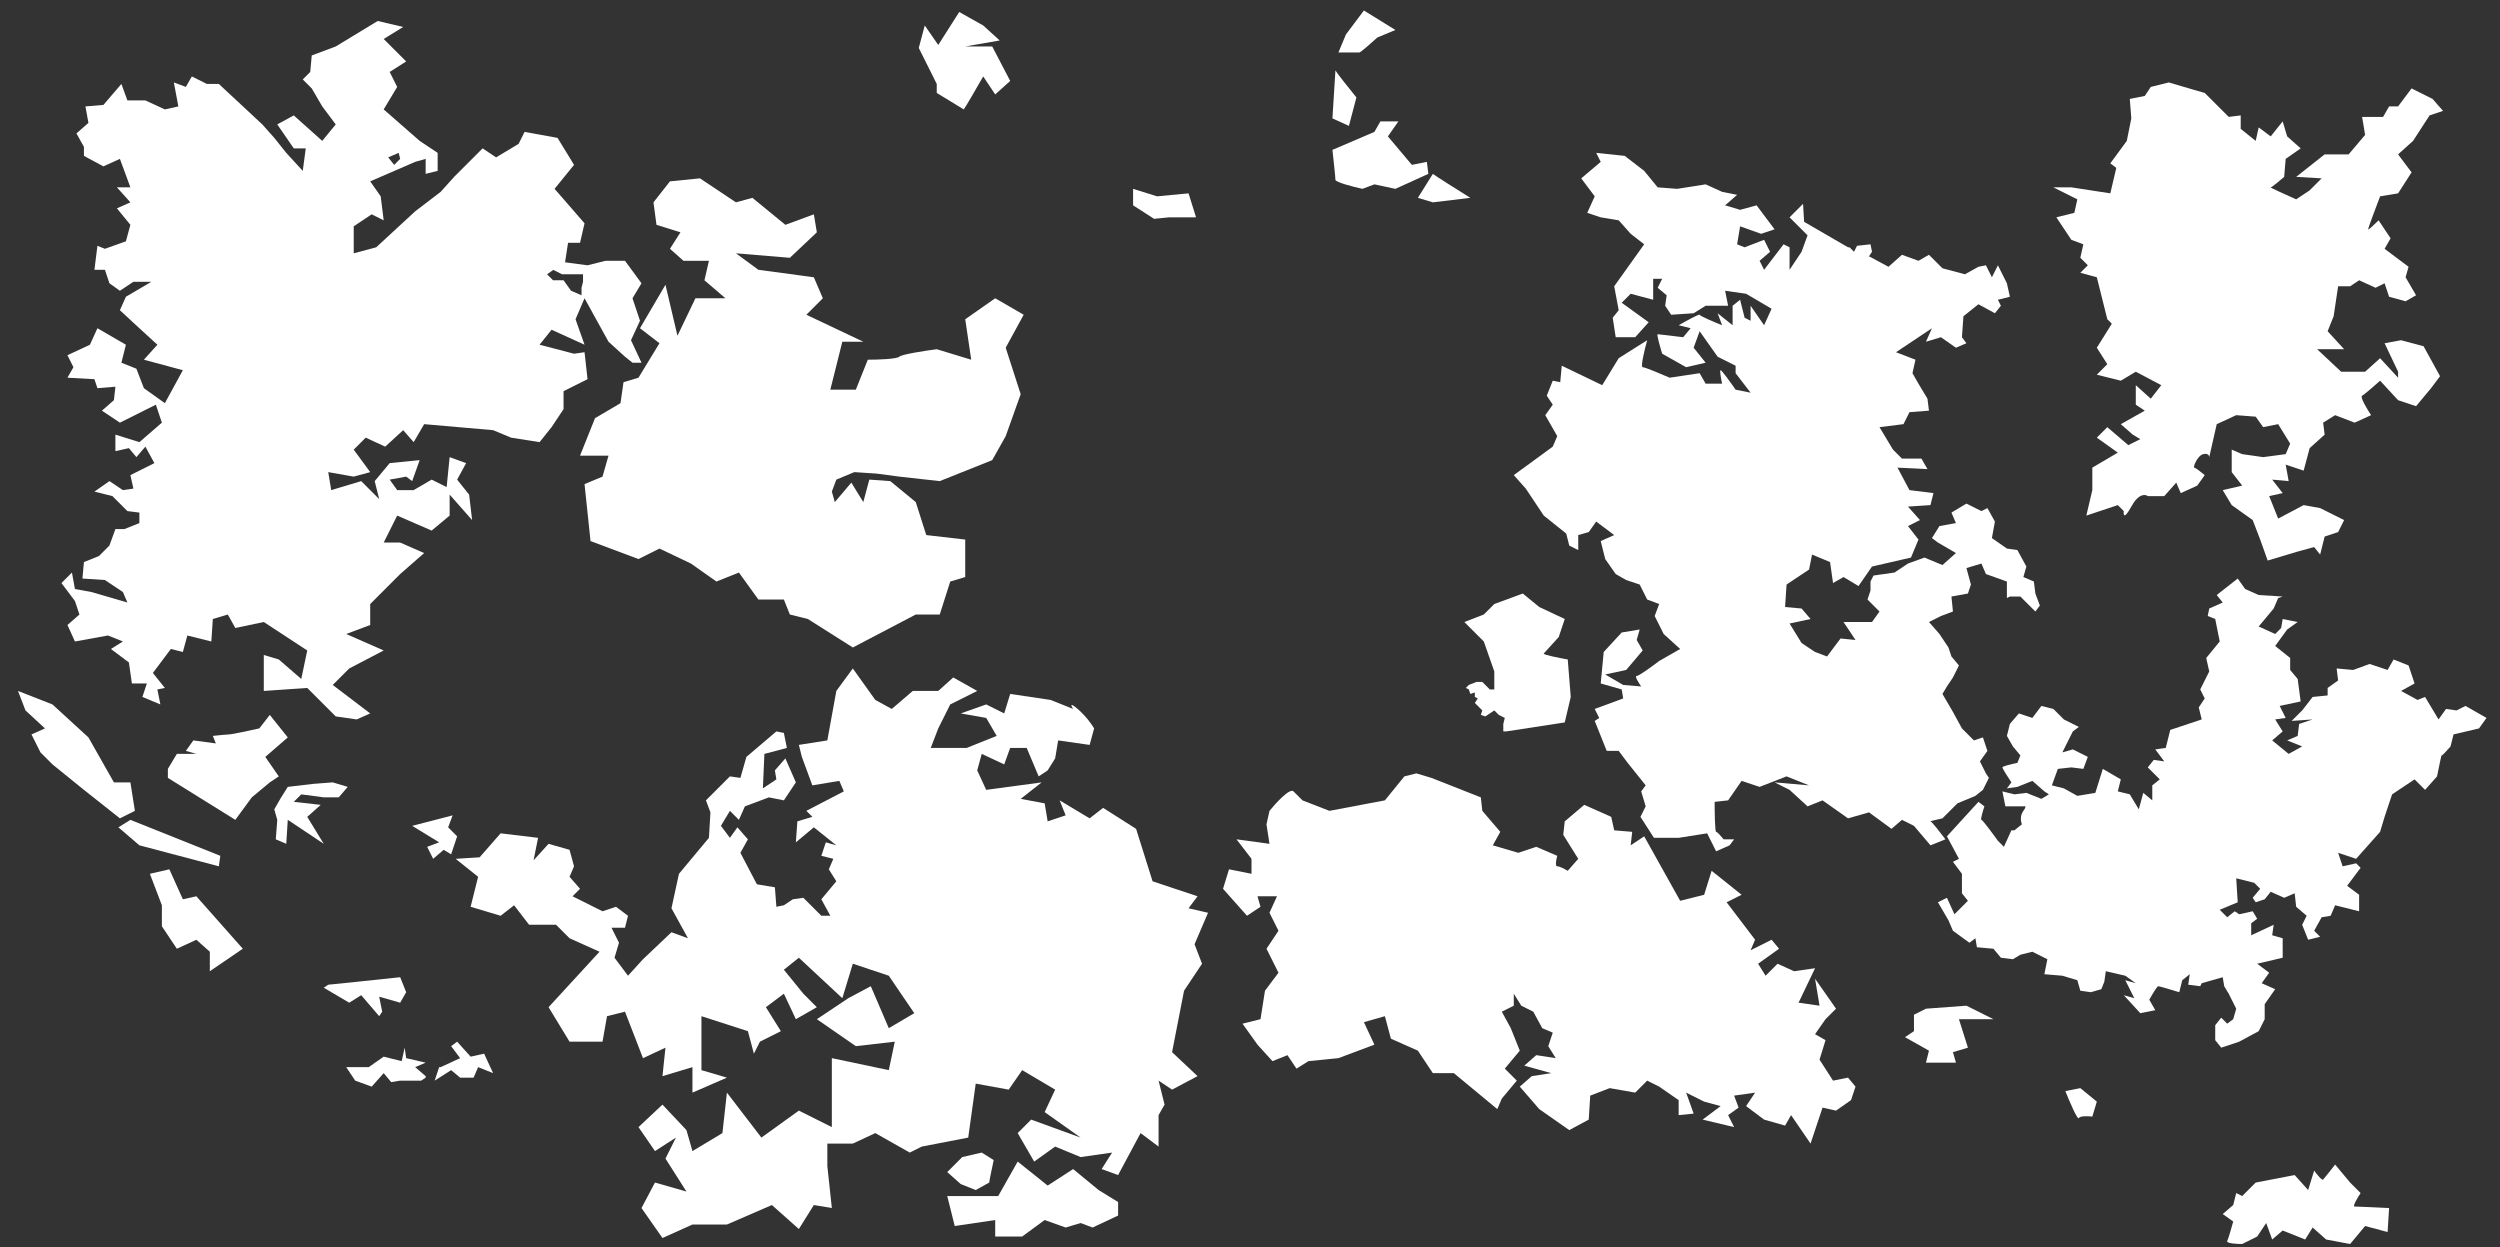 <svg width="834" height="416" viewBox="0 0 834 416" fill="none" xmlns="http://www.w3.org/2000/svg">
<rect x="0" y="0" width="834" height="416" fill="#333333" stroke="none"/>
<path fill-rule="evenodd" clip-rule="evenodd" d="M88 207.5L102.5 217L100.5 226.5L93 220L88 218.5V230.5L102.5 229.5L112 239L119 240L123.5 238L111 228.5L116.5 223L128 217L115.5 211.5L123.5 208.5V201.5L133.5 191.5L141.5 184.5L133.5 181H128L132.5 172L144 177L150 172V165L157.5 173.5L156.5 165L152.5 160L155.5 154.5L150 152.5L149 162.5L144 160L138 163.5H132.5L130 160L135.5 159L137.5 160.5L140 153.5L130 154.5L125 160.5L126.5 166.5L120.5 160.5L110.5 163.5L109.5 157.5L118 159L123.5 157.5L118 150L122 146L128.5 149L134.5 143.5L138 147.5L141.5 141.5L164.5 143.5L170.5 146L180 147.5L184 142.5L188 136.5V130.5L196 126.5L195 117.5L191.5 118L180 115L184 110L195 115L192 106.5L195 99.5L203 114L208.5 119L211 121H214L210.5 113.5L213.5 107L211 99.5L214 94.5L208.5 87H202L196 88.5L188.5 87.5L189.5 81H193.5L195 74.5L188.5 67L185 63L191.5 55L186 46L175 44L173 48L165.5 52.5L161 49.5L151.5 59L147 64L138.5 70.5L125.5 82.5L118 84.5V75.5L124 71.5L128 73.5L127 65.5L123.5 60.5L138.5 54L142 53V58L146 57V51L140 47L128 36.5L132.5 29L130 24L135.5 20.5L128 13L134.5 9L126 7L112 15.5L104 18.5L103.5 24L101 26.5L104 29.5L107.5 35.5L112 41.5L107.5 47L98 38.5L92.5 41.5L98 49.5H102L101 57L95.5 51L91.5 46L87.5 41.5L73 28H69L64 25.5L62 29L58 27.5L59.5 35.5L55 36.5L48.5 33.5H42.5L40.5 28L34.5 35L28.5 35.5L29.5 41L25.5 44.5L28 49V52L34.5 55.5L40 53L43.5 62.5H39L43.5 67.5L39 69.5L43.5 75L42 80.5L35 83L32.5 82L31.5 90H35L36.5 94.5L40 97L44.5 94H50.5L42 99L40 103.5L46.5 109.5L52.5 115L48 120L61 123.5L55 134.5L48 129.5L45.5 123L40.5 121L42 115L32.5 109.5L30 115L22.5 118.5L24.5 122.5L22.5 126L31.5 126.5L32.5 129.5L38.5 129L38 133.5L34 137L40 141L52 135L54 141L46.5 147.5L38.5 145V150.5L43 149.5L45.5 152.5L48.5 149L51.5 154.5L43.5 158.5L44.5 163L41 163.5L36.5 160.5L31.5 164L37.5 165.5L42.5 170.5L46.5 171V174.5L41.5 176.5H38.5L36.5 182L33 185.5L28 187.5L27.5 193L35 193.5L41 197.5L42.5 201L30.5 197.5L25 196.5L24 191L20.5 194.5L25 200.5L26.5 205L22.5 208.5L25 214L36 212L41 214L37 216.5L43 221L44 228H49L47.5 232.5L53.5 235L52.5 230L55 229.5L51 224.5L57 216.5L61 217.5L62.5 212L70.5 214L71 206.5L76 205L78.5 209.5L88 207.5ZM194.5 91.5H187.5L184.583 90.041L182.5 91.5L184.5 93.5H188L190.5 97L194 98.5V96L194.5 94V91.5ZM133 51L129.5 52.5L131.5 55L133.5 53L133 51Z" fill="white"/>
<path d="M219 75L227 77.5L223.5 83L228 87H236.5L235 93.5L242 99.5H232L226 112L222 95L213.5 109.5L220 114.5L213 126L208 127.5L207 134.5L198.5 139.5L193.5 152H203L201 159L195 161.5L197 180.5L213 186.5L220 183L230.5 188L239 194L246.5 191L253 200H261.5L263.5 205L269.5 206.5L284.5 216L305.5 205H313.5L317 194L322 192.5V180L309 178.5L305.5 167.5L297 160.5L290 160L288 167.5L284 161L278.5 167.5L277.5 164L279 160L285 157.5L292.5 158L300 159L313.5 160.5L331 153.5L335.5 145.5L340.5 131.5L335.5 116L341.5 105L332 99.5L322 106.5L324 120L312.5 116.5C308.667 117 300.8 118.2 300 119C299.2 119.8 292.667 120 289.5 120L285.5 130H277L281 114H288L269 105L274.5 99.5L271.5 92.5L253 90L245.5 84.5L263.5 86L272.5 77.5L271.5 71.5L262 75L251 66L245.5 67.5L233.5 59.5L223.5 60.5L218 67.5L219 75Z" fill="white"/>
<path d="M70 324L81 316.5L65.5 299L61 300L56.5 290L50 291.5L54 302V309L59 316.5L65.5 313.5L70 317.5V324Z" fill="white"/>
<path d="M43.5 273.5L73.5 285.5L73 289L46.5 282L39.5 276L43.5 273.5Z" fill="white"/>
<path d="M6 230.5L17.5 235L29.5 246L38 261H43.5L45 270.5L40 273L28 263.5L17.5 255L13.5 251L10.5 245L15 243L8.5 237L6 230.5Z" fill="white"/>
<path d="M56 259.5L78.5 273.5L84 266L90 261L93 259L88.5 252.5L96 246L90 238.5L86.5 243C83.5 243.667 77.3 245 76.5 245C75.7 245 72.5 245.333 71 245.5L72 248L64.5 247L62 250.5L65.5 251.5H59L56 256.5V259.5Z" fill="white"/>
<path d="M95.5 281.5L96 273.5L108 281.5L102.5 272.5L107 268.5L98 267.5L100.5 265L108 266H113L116 262.5L111 261L104.5 261.5L96 262.5L93.5 266.5L91.5 270L92.5 273.5L92 280L95.5 281.5Z" fill="white"/>
<path d="M142 359L138.5 356L142 354.5L135.5 353L135 349.5L134 354L128 352.5L123 356H115.5L118.5 360.5L124 362.5L128 358L130.5 361L133.5 360.5H140.5L142 359.5V359Z" fill="white"/>
<path d="M147 356L153.5 353L150.5 349L152.5 347.5L157 352.5L161.5 351.5L164.5 358L159.5 356L158 359.5H153.5L150.5 357L145 360.5L146.5 356H147Z" fill="white"/>
<path d="M109.5 328.5C109.9 328.5 125.667 326.833 133.5 326L135.5 331L133.5 334.5L126.5 332.5L127.5 337.5L126.5 339L120.5 332L116.5 334.5L108 329.5L109.5 328.5Z" fill="white"/>
<path d="M152 286.5L160 286L167 278L179.5 279.5L178 287L183 281.5L190 283.5L191.5 289L190 292.5L193.5 296.5L191 299L201 304L205.5 302.5L209.5 305.5L208.5 309.5H204L206.5 314.5L205 319.5L209.5 325.5L214.5 320L224 311L229.5 313L224 303L226.5 291.5L236.5 279.5L237 271L235.5 267L243.5 259L247 259.5L249 252.5L259 244L261.5 244.5L262.5 249.5L255 251.5L254.5 263L259 260L258.5 257L262 253L265.5 261L261.5 267L256.5 266L248.5 269L246.5 273.5L243.5 270.5L240.5 275.5L243.5 279.5L246 276L249.5 280L247 284.5L252.5 295L258.5 296L259 302.5L261.5 302L264.5 300L268 299.5L274 305.5H277L274 300L279 294L276.5 290L278 286.5L274 285.5L275.5 281L279 282L271.5 276L265.5 281L266 274L271 272.5L269 270.5L281.5 264L280 260.5L271 262L267.5 252.5L266.5 248.5L276 247L279 230.5L284.5 223L292 233.5L297.5 236.5L304.5 230.5H313L318 226L326 230.5L317 235L313 243L310.5 249.5H322.5L332.5 245.5L329 239.5L320.5 238L329 235L335 238L337 231.5L350.5 233.5L358 236.5C357.333 235.5 356.7 234.1 359.5 236.5C362.3 238.9 364.333 241.833 365 243L363.5 248.5L353 247L352 253L349.5 257L346.5 259L342.5 249.5H337L335 255L327.5 251.5L326 257L329 263.5L347.5 261L340.5 266.5L348.5 268L349.5 274L355.5 272L353.5 267L363.5 273L368 269.5L379 276.5L384.5 294L399.5 299L396.5 303L403 304.5L398.5 315L401 321.5L395 330.5L391 351L399.5 359L391 363.5L386.5 360.5L388.5 368.5L386.5 372V382.5L380.5 378L373 392L367.5 390L371 384.5L360.5 386L352 382.5L345 387.5L339.5 378L344 373.5L360.5 379.5L348.5 371L352 363.5L341 357L336.5 363.5L325.5 361.5L323 379.5L307.5 382.5L303.5 384.5L292 378L284.5 381.5H276V389L277.5 403L271.5 402L266.5 410L257.5 402L242.5 408.5H231L221 413L214 403L218.5 394.5L229 397.5L222 386.5L225.5 379.5L218.5 384L213 376L221 368.5L229 377L231 384L241 378L242.5 364.5L254 379.5L266.5 370.5L277.5 376V353L296.5 357L298.5 347.5L285.5 349L272.5 340L283 333L290.5 329L296.5 343L305 338L296.5 325.5L284.5 321.5L281 333L266.5 319.5L261.5 323.5L268 331.5L272.5 336L265.5 340L261.5 331.5L255.5 336L260.5 344L253.513 347.5L251.5 351.5L249.5 344L234 339V357L242.5 359.5L231 364.5V356L221 359L222 349.5L214.5 353L208.5 337.5L202.5 339L201 347.5H190L183 336L200 317.5L190 313L185.5 308.5H176.5L171.5 302L167 305.5L157 302.5L159.5 292.5L152 286.5Z" fill="white"/>
<path d="M144.5 286.5L148 283.5L150.5 285L152.5 279L149.5 276L151 272L137.5 275.5L146.5 281L142.5 282.5L144.5 286.5Z" fill="white"/>
<path d="M339.5 387.5L349.5 395.5L358 390L366.5 397L373 401V405.5L364.5 409.5L360.5 408L355.5 409.5L348.5 407L341 412.5H332V407L318.5 409L316 399H333L339.5 387.5Z" fill="white"/>
<path d="M330 394.5C330 394.1 331 389.333 331.5 387L327.5 384.5L321 386L316 391L320.5 395L325.5 397L330 394.5Z" fill="white"/>
<path d="M434.5 267L443.5 270.5L462 267L468.5 259L472.5 258L477.5 259.5L494 266L494.5 270.5L500.5 277.5L498 282L506.5 284.5L512.5 282.5L519.5 285.5C519.167 286.667 518.7 289 519.5 289C520.3 289 522.167 290 523 290.5L526.5 286.5L521.5 278.5L522 274L528.5 268.5L537.5 272.5L538.5 277L544.5 277.5L544 282L548.5 279L560.5 300.5L568.5 298.5L571 290.5L581 298.5L576 301L585.5 313.5L584 317L591 313.5L593.5 316.5L586.5 321.5L589 325.5L593 321.5L598.5 324L605.5 323L600 334.5L607 335.5L605.5 326.5L612.5 336.5L609 340L605.5 345L609 347L607 353.5L611.5 360.5L616.5 359.5L619 362.5L617.5 367L612.5 370.5L608 369.5L604 381.5L597.5 372L595.5 375.5L588.5 373.5L582.5 369L585.5 364.5L578.5 365.5L580 369.5L576.5 372L578.5 376L568 373.5L574 369L568.5 367.5L562.5 364.5L565 371.5L560 372V367L553.5 362.5L549.5 360.5L545.5 364.5L537 363L530.5 365.5L530 373.5L523.5 377L513.5 370L507 362.5L511 359L517.5 358L508.5 355.5L512.5 352L519 353L516.5 349L518 344.5L514.5 343L511.5 337.5L507.5 335.5L505 331.5V335.5L501 337.5L504 343L507 350.5L502 356.5L506 360.5L501 366.5L499.5 370L485 358H478L473 350.5L464 346.5L462 339L455 341L458.5 348.5L446.5 353L436.5 354L432.5 356.5L429.5 352L424.5 354L419.5 348.5L414.5 341.5L420.5 340L422 330.5L426.5 324.5L422.5 316.5L426.5 310.5L423.5 304.5L426 299H419.5L420.5 302.5L416 305.5L408 296.5L410 290L417.5 291.5V286.5L412.5 280L423.5 281.5L422.5 275L423.5 270.5C425.667 267.833 430.3 262.8 431.5 264L434.5 267Z" fill="white"/>
<path d="M502.5 244L522 241L524 232.5L523 220C520.167 219.5 514.6 218.4 515 218C515.4 217.6 518.5 214.167 520 212.5L522 206.5L513.5 202.5L508 198L498.5 201.5L495 205L488.5 207.5L495 214L498.5 224V230H497L496 229L494.5 227.5H492.5L490 228.5L489 229.5L490 230L490.5 231.5L492 231V232.5L493 233L492 234.5L494.5 237L494 238.5L495.5 239L498.5 237L500 238.5L502 239.5L501.5 241.5V244H502.5Z" fill="white"/>
<path d="M521 122L534.5 128.5L540 119.5L549.5 113.5C548.667 116.5 547.2 122.5 548 122.5C548.8 122.5 554.333 124.833 557 126L567 124.5L569 128H574.5C574.167 126.5 573.6 123.5 574 123.5C574.4 123.5 577.5 127.833 579 130L584 131L579 124.5V122L573 119L567 110.5L565 116L569 121L562.5 122.5L554.5 118C553.833 115.833 552.6 111.5 553 111.5C553.4 111.5 558.833 112.167 561.5 112.5L564 109.5L560 108.5C562.333 107.167 567 104.6 567 105C567 105.4 572 107.5 574.5 108.5L573 104.5L578 108.5V102L580.5 100L582 106L584 107V102L588.5 108.5L591 103L582.5 98L575.5 97L576.5 102H569L565 104.5L557.5 105L555.5 102L556 98.5L553 96L554.5 93H551.5V100L544 98L541 101L550 107.5L545.5 112.5H539L538 106L540 103.5L538.5 95.5L548.5 81.5L544 78L540 73.5L534 72.5L529.5 71L532 65.5L527.5 59.5L534 54L532.5 51L542 52L548.5 57L553 62.5L559.5 63L569 61.5L574.5 64L579.5 65L575.5 68.5L580.5 70L586 68.5L592 76.5L587.5 78L580.5 75.5L579.5 81.5L582 82.5L588.5 80L590.5 84L587 87L588.5 90L595 81.5L597 82.5V90L601 84L603 78.5L597 72.5L601.5 68L601.851 74L616.5 82.5H617L618.5 84L619.5 82L624 81.5L624.5 84L623.5 85.5L630 89L634.5 85L640 87L643.5 85L648 89.5L655.5 91.5L660 89L662.5 88.5L664.5 92.5L666.5 88.5L669.5 94.5L670.5 99L666.5 100L667.5 102L665.5 104.5L660 101.5L655 105.5L654.5 112.5L656 114.5L652.5 116L647.5 112.5L642.5 114L644.5 109.5L632.5 117.5L639 120L638 124.5L640 128L643 133L643.5 137L637 137.5L635 141.5L627 142.5L631.5 150L634.5 153H641L643 156.5L633 156L637 163.5L645 164.5L644 168.5L636.5 169L640.5 173.5L636.5 175.5L640 180L637.5 186L624.5 189L620 195.5L615 192.5L611.5 194.5L610.5 187.5L604.5 185L603.5 190L596 195L595.5 202.5L601 203L604 206.5L597 208L601 214.5L605.5 217.5L609.5 219L614 213L619 213.5L615 207.5H624.5L627 204L623 200L624 197V194L625 192L632 191L636.5 188L642 186L648 188.5L652.5 184.5L646.5 181L644.5 179.5L647 175.5L652.5 174.5L651 171L656 168L661 170.5L663 169.5L665.5 174L664.5 179.5L669.5 183L673 183.5L676 189L675 192.5L678.5 194L679 198L680.5 202L679 204L674 199H670.5L669.5 199.5V194L662.5 191.5L661 188L656 189.5L657.5 195L656.5 198L651 199L651.5 204L647.5 205.5L643.5 207.5L647 211.5L650 216L651 219L653.5 222L651.5 226L649.5 229L648 231.5L651.5 237.5L654.5 243L658.5 247L661.5 246L663 250.5L660.5 254L662.5 258L663.5 259.5L661.5 263.5L659 265.5L653 268L648 273C646.5 273.333 643.6 274 644 274C644.4 274 647.5 278 649 280L644 282L638.5 275.5L634.5 273.5L631 276.5L623.5 271L616.5 273L608 267L603 269L597 263.5L592 261L603.5 262L596 259L587 262.5L581 260.5L576.5 267L572 267.5C572 270.833 572.1 277.5 572.5 277.5C572.9 277.5 574.333 279.167 575 280H578.5L577 282L572.5 284L569.5 278L560 279.5H551.758L547.252 272.5L549 269L547.5 264L549 262L543 254.5L540 250.5H536L532 240.5L533.5 239.5L532 236.5L541.5 233L541 230L534 228L535 217.5L541 211L547 210L546 213.5L548 217L542.5 223.5L535.5 225L541.5 228.5L547.5 229C546.667 227.833 545.2 225.5 546 225.5C546.8 225.5 551.333 222.167 553.5 220.5L560.5 216.5L555 211.5L552 205.5L553.5 201.5L549.5 200L547 195L542.5 193.5L539 191.5L535.5 186.5L534 180.5L538.5 178.5L532.5 174L530 177.5L526.5 178.5V183.5L523.5 182L522.5 178L515 172L509 163L505 158.5L518 149L519.5 145.5L515.5 138.5L518 135L516 132L518 127L520.5 127.5L521 122Z" fill="white"/>
<path d="M646.5 301L650 307L651.5 310.5L657 314.5L659 313L659.5 316L665 316.5L667.5 319.5L671.5 320L674 318.5L678 317.5L683 320L682 325L688 325.5L693 327L694 330.5L697.5 331L701 330L702 327.5L702.5 324L709 325.5L712.5 328L709 327L712 333L708.5 332L714 338L719 337L717 333.5C717.833 332 719.6 329 720 329C720.4 329 724.833 330.333 727 331L728 327L730.5 325L730 328.5L734 329L734.5 328L741.5 326L742 329L743.5 331.5L746 336.5L745 340L743 341.5L741 339.5L739 342V347L741 349.5L747 347.5L753.5 344L755.5 340V335L759 330L754.5 328L757 324.5L753 321.5L761.5 319.5V313L758 312L758.5 308.5L751 312V308L753 306.5L751.5 304L747 305L745.5 304L743 306L740.5 303.5L746.5 301L746 293L752 294.5L754 296.5L751.5 299.5L752.5 301L755.5 300L757.5 297.5L762 299.5L765.5 298L766 302.5L769.5 305.5L768 308.5L770 313.5L774 312.5L772 310.5L774.5 306L777.5 305.5L779 302L787 304V298.5L783 295.5L787.5 289.5L786 288L781.5 289L780 284.5L786 286.5L790 282L794 277.5L795.5 272.5L798 265L805.5 260L809 263.5L813 259C813.5 256.5 814.5 251.6 814.5 252C814.5 252.4 816.5 250.167 817.5 249L818.5 245L827 243L829.5 239.5L822.5 235.5L819.5 237L816 236.5L813.5 240L809 232.5L806.5 233.5L801 230.5L805.5 228L803.5 222L798.5 220L796.5 223.5L790.5 221.5L785 223.5L779.5 223L780 227L776.5 229.5V232L771.5 232.5L768 237L764.5 240.5L771.5 240L767 241.5L766.5 245.5L763 247L768 249L763.5 251.5L758 247L761.5 244L759 240L762.5 239.5L760.5 235.5L767.5 234L766.5 226.5L764 223.5V219.5L759 215.5L763 210L766.5 207.5L761.5 206.5L761 209.5L759 211.5L753.5 209L758.5 203L760 199.5L761.5 199L753.5 198.5L749 196.5L746.5 193L739.5 198.5L741.5 201L737 203L736.5 205.5L739 206.5L740.5 214L736 219.5L737 224L734 230L735.5 233L733.5 236L734.5 240L724 243.5L722.5 249.5L719 250L722 254L718.5 253.5L716.5 256L720.5 260L718 262V267L715 264.5L713.5 270L710.5 265L706.5 264L707.5 260L701.5 256.5L699 264.5L693 265.5L688.5 263L684.5 262L686.5 256.5L691 256L695 256.5L696.5 252.5L691.5 250L688 251L691.5 244L693.5 242.5L688.5 240L685 236.5L681 235.5L678 239.5L673.5 238L670.5 241.5L669.5 245.5L671.5 249L674 252L673 254.5C671.333 254.833 668 255.6 668 256C668 256.4 670 259.5 671 261L669.5 263L673 262.5L678 260.5L682 264L683.5 265L681 266.5L676 264.5L672 265L668 264L669 269H675C675.5 268.833 676.2 268.9 675 270.5C673.8 272.1 674.167 274.167 674.5 275L672 277H671L668.5 282.5L666.5 280.5C664.833 278.167 661.4 273.5 661 273.5C660.6 273.5 661.5 270.5 662 269L660 267.5L649.5 279L653.5 286.5L651.5 287.5L654.5 291.5V298L656.5 300.5L652 305L649.5 299.5L646.5 301Z" fill="white"/>
<path d="M744.5 168.5L751.5 173.5L754 180L756.5 187L766.5 184L772 182.5L774 185L775.5 179L780 177.5L782 173.5L774 169.5L768.5 168.5L760 173L757 165.5L761.5 164.5L758 160L763.5 160.5L762.5 155L768.5 157L770.5 149.5L775.5 145L775 141L779 138.5L785.5 141L791 138.5C789.667 136.5 787.2 132.4 788 132C788.8 131.6 792.333 128.5 794 127L800 133.5L806 135.5L811 129.5L814 125.5L808.5 115.5L801 113.5L795.5 114.5L800 124V126L794 119.5L789 124H781L773 116.5H782L776.5 110.5L778.5 105.5L780 95.5H784L787 93.5L792.5 96L795.5 94.5L797 99L802.5 100.5L806 98.5L802.5 92.5L803.5 89L795.5 83L797.5 79.5L793.5 73.5C792.333 74.667 790 76.9 790 76.5C790 76.1 792.667 69 794 65.5L800 64.5L804.5 57.5L800 51.5L805 47L810.5 38.5L815 37L811.5 33L804.5 29.5L800 35.5H797L795 39H788L789 45L783.5 51.5H775.5L766 59L774.5 59.5L770.5 63.5L766 66.5C763 65.167 757.1 62.5 757.5 62.5C757.9 62.5 760.667 60.167 762 59L762.5 53L767.5 49.5L763 45.5L761.5 40.5L757.5 45.5L753.5 42.5L752.5 47L747.5 43V38.5L743.5 39L739.5 35L735.5 31L732 30L723.5 27.5L717.5 29L715.5 32L710.5 33L711 39.5L709.5 47L704 54.5L706 56L704 64.5L691 62.5H685L693 66.5L692 71L686 72.5L691 80L695 81.5L694 86L696.5 88.5L694 91L699.5 92.5L703 106.5L704.5 108L699.5 116L703 121.5L699.5 125L707.5 127L712.5 124L721 128.5L717.5 133L712.5 128.5V135L715.5 137L707.5 141.5L711.5 145L714 146.5L710 148.5L703 142.5L699.5 146L706.5 151L698 156V163.5L696 172L706.5 168.5L708.5 170.5C708.333 171.833 708.6 173.4 711 169C713.4 164.6 715.667 164.833 716.5 165.5H722L726 161L727.5 164.5L733 162L735.5 158.5C734.5 157.667 732.4 156 732 156C731.5 156 733 152 735 151.5C736.6 151.1 737 152 737 152.5L739.5 141.5L746 138.5L752.5 139L755 142.5L760 141.5L764 148L762.5 151.5L755 152.5L748 151.5L744.5 150V157.5L748 162L741.5 163.5L744.5 168.5Z" fill="white"/>
<path d="M752.5 394.5C754.5 394.1 762 392.667 765.5 392L770 397L772 390.5C772.833 391.667 774.6 393.9 775 393.5C775.4 393.1 777.833 390 779 388.5L784 394.5L787.5 398C786.5 399.5 784.7 402.5 785.5 402.5C786.3 402.5 793.5 402.833 797 403L796.5 411L789 409L784 415L776 413.5L771.5 409.5L769 413.5L761.5 410.5L758 413.5L756 408L753 412.5L748 415C746.167 415 742.6 414.8 743 414C743.4 413.2 744.5 409.333 745 407.5L741.5 405L745 402L746 398L748 399L752.5 394.5Z" fill="white"/>
<path d="M698 372.5L699.5 367.5L694 363L689 364C690.333 367.333 693.1 373.8 693.5 373C693.9 372.2 696.667 372.333 698 372.5Z" fill="white"/>
<path d="M652.5 354.5L651.5 351L656.5 349.5L653.5 340H665L656 335.5L642.5 336.5L638.5 338.5V344L635.5 346L643.5 350.5L642.5 354.5H652.5Z" fill="white"/>
<path d="M321.5 36.5C321.9 36.1 326 29 328 25.5L332 31.5L337 27L331 15.5H322L333.5 13.5L328 8.5L320 4L313 15L308.5 8.5L306.5 16L312.5 28V31L321.5 36.5Z" fill="white"/>
<path d="M445.5 23.5C445.9 24.3 450.333 29.833 452.5 32.5L450 42L444.5 39.5L445.5 23.5Z" fill="white"/>
<path d="M463 45.5L471 55L476 54L476.5 58L465.5 63L458.5 61.5L454.5 63C451.5 62.333 445.5 60.8 445.5 60C445.5 59.2 444.833 53 444.5 50L458.5 44L460.5 40.5H466.5L463 45.5Z" fill="white"/>
<path d="M455 3.5L449 11.5L446.5 17.5H453.5C453.9 17.5 457.667 14.167 459.5 12.5L465.5 10L455 3.5Z" fill="white"/>
<path d="M478 58C478.4 58.4 486.5 63.5 490.5 66L478 67.5L473 66L478 58Z" fill="white"/>
<path d="M378 63L386 65.5L396.5 64.5L399 72.5H390L385 73L378 68.5V63Z" fill="white"/>
</svg>
